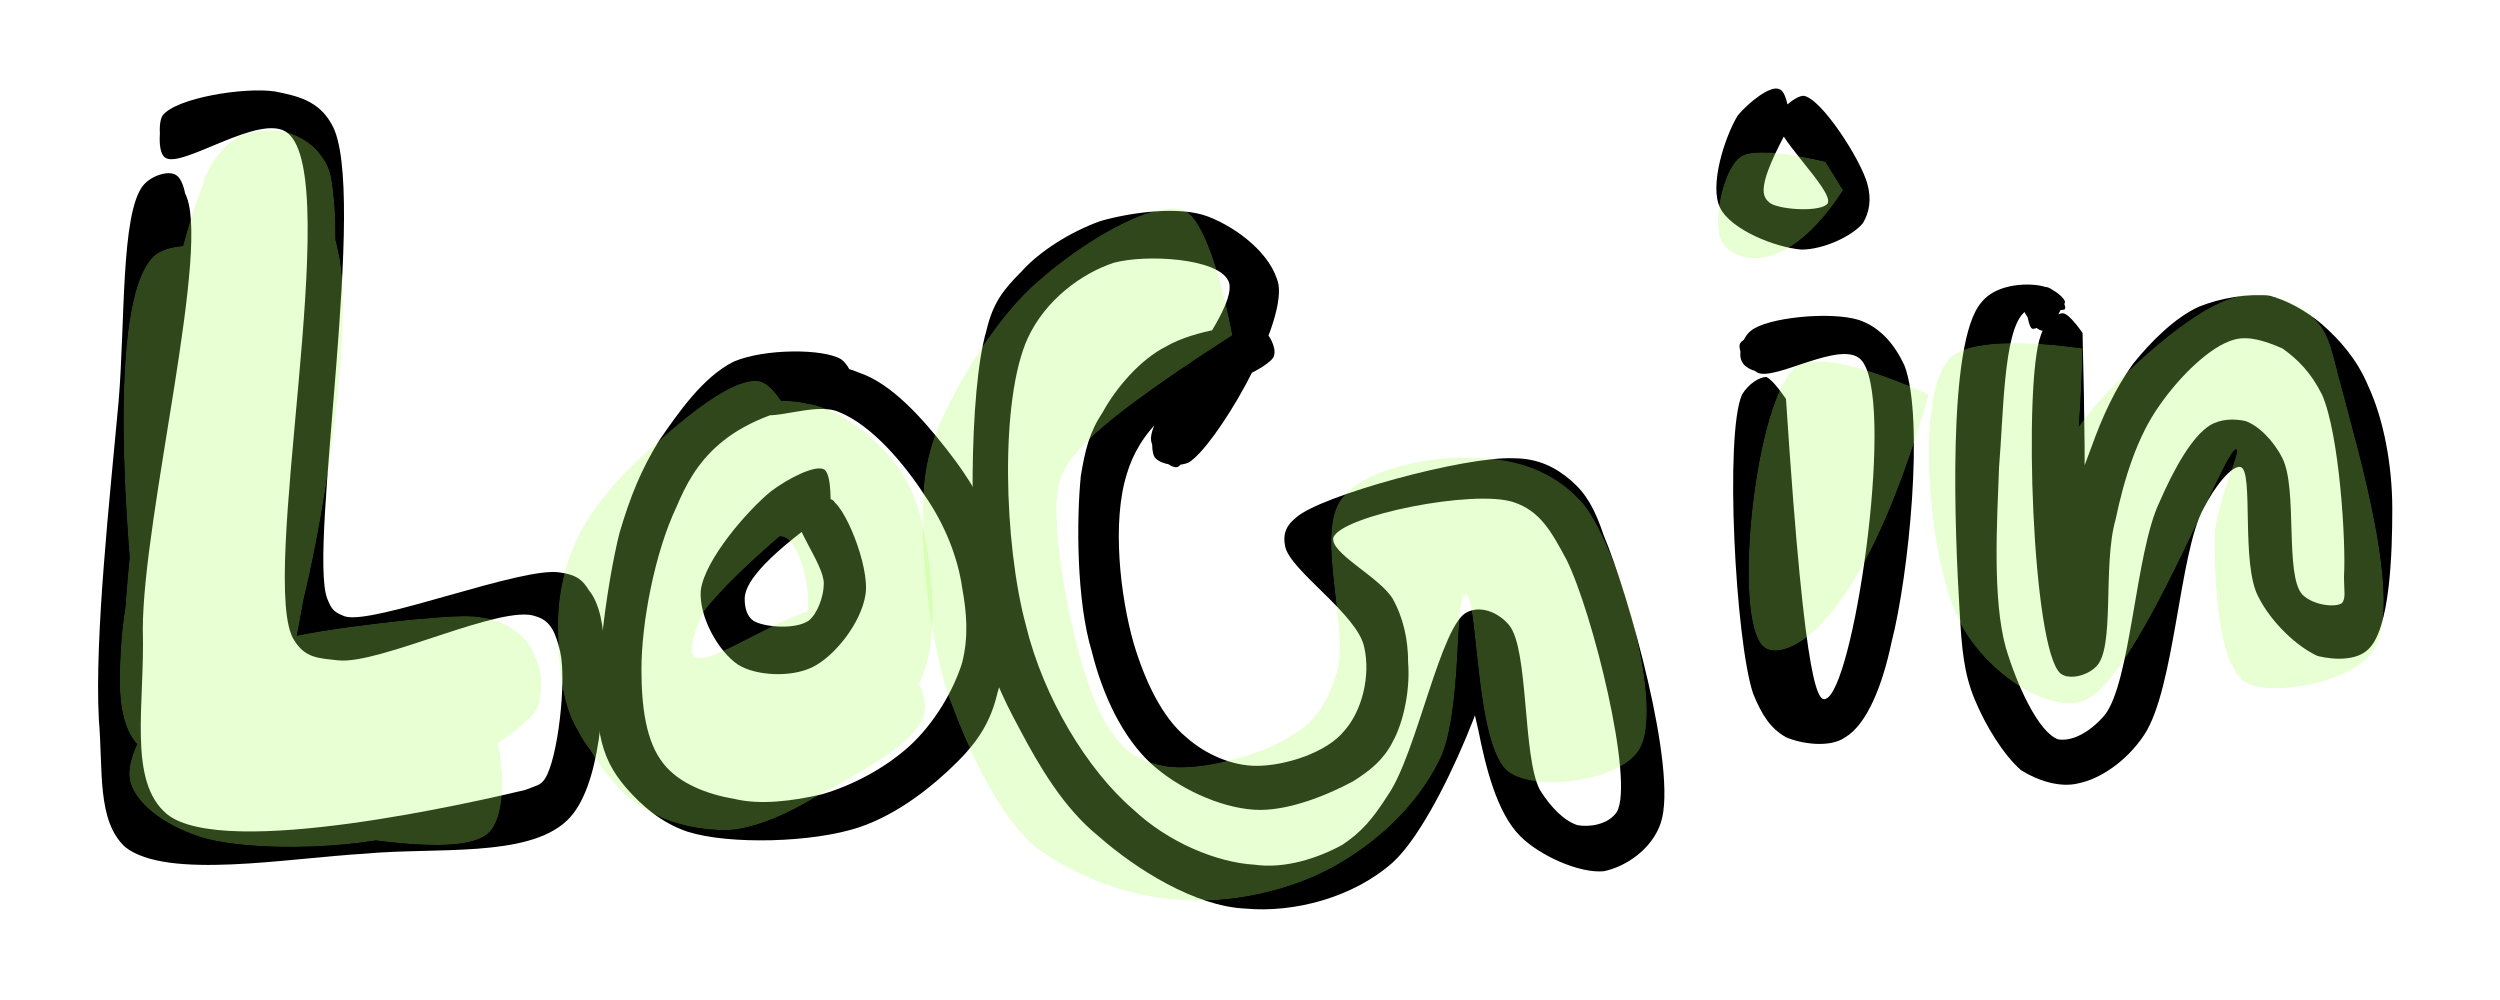 <svg xmlns="http://www.w3.org/2000/svg" xmlns:xlink="http://www.w3.org/1999/xlink" width="250" zoomAndPan="magnify" viewBox="0 0 187.5 75" height="100" preserveAspectRatio="xMidYMid meet" version="1.0"><defs><filter x="0%" y="0%" width="100%" height="100%" id="65460c2eb0"><feColorMatrix values="0 0 0 0 1 0 0 0 0 1 0 0 0 0 1 0 0 0 1 0" color-interpolation-filters="sRGB"/></filter><clipPath id="89eb8b8d63"><path d="M 7.207 6.648 L 45.316 6.648 L 45.316 64.906 L 7.207 64.906 Z M 7.207 6.648 " clip-rule="nonzero"/></clipPath><clipPath id="886eea8584"><path d="M 10.543 16.246 C 11.863 12.785 13.344 13.281 13.84 14.434 C 15.98 18.059 10.711 38.652 10.711 47.223 C 10.875 52.824 9.555 58.59 12.523 61.059 C 16.805 64.52 35.918 60.07 39.379 59.25 C 40.199 58.918 40.531 58.918 40.859 58.426 C 41.848 56.941 42.508 51.012 42.012 48.867 C 41.684 47.551 41.355 46.562 40.199 46.23 C 37.73 45.242 28.504 49.855 25.371 49.527 C 23.891 49.363 22.902 49.363 22.078 48.043 C 19.277 43.926 25.867 13.445 21.582 9.984 C 19.605 8.336 13.512 12.785 12.355 11.797 C 11.699 11.305 12.027 8.832 12.355 8.668 C 12.688 8.504 14.336 9.328 14.5 9.82 C 14.5 10.48 13.016 11.961 12.523 11.797 C 12.191 11.797 11.699 9.492 12.191 8.668 C 13.18 7.348 18.289 6.523 20.594 6.855 C 22.242 7.184 23.891 7.516 24.879 9.328 C 27.68 14.105 23.066 41.289 24.551 44.914 C 24.879 45.738 25.043 45.902 25.867 46.23 C 28.008 46.891 39.211 42.441 42.012 42.938 C 43.168 43.102 43.66 43.43 44.156 44.254 C 44.98 45.242 45.309 47.055 45.309 48.867 C 45.309 52.164 45.145 59.082 42.508 61.555 C 39.543 64.355 32.621 63.531 27.352 64.027 C 21.582 64.355 12.523 66.004 9.391 63.531 C 7.25 61.555 7.742 57.766 7.414 53.977 C 7.086 47.715 8.238 37.336 8.898 30.086 C 9.391 24.156 9.062 16.082 10.711 13.941 C 11.367 13.117 12.688 12.785 13.18 13.117 C 13.84 13.445 14.168 15.422 13.84 16.246 C 13.676 16.906 12.688 17.895 12.027 17.895 C 11.531 17.895 10.543 16.246 10.543 16.246 " clip-rule="nonzero"/></clipPath><clipPath id="3cd8beaa6a"><path d="M 44.844 26.312 L 75.77 26.312 L 75.77 63.184 L 44.844 63.184 Z M 44.844 26.312 " clip-rule="nonzero"/></clipPath><clipPath id="a81e67da57"><path d="M 62.113 30.086 C 54.207 31.238 52.062 34.863 50.746 37.996 C 49.098 41.453 48.109 46.727 48.109 50.188 C 48.109 52.988 48.438 55.625 49.758 57.27 C 50.91 58.754 53.051 59.578 55.031 59.906 C 57.008 60.402 59.477 60.07 61.621 59.578 C 63.926 58.918 66.398 57.602 68.211 55.953 C 70.023 54.305 71.504 51.836 72.164 49.691 C 72.66 47.715 72.492 45.902 72.164 44.09 C 71.836 41.785 70.848 39.312 69.363 37.172 C 67.879 34.863 65.41 31.898 62.938 30.91 C 61.125 30.086 57.664 31.734 56.844 30.91 C 56.348 30.25 56.676 28.109 57.172 27.777 C 57.5 27.613 59.312 28.934 59.312 29.426 C 59.312 29.922 57.5 31.074 57.008 30.91 C 56.676 30.746 56.348 28.602 57.008 27.945 C 57.996 26.957 62.113 26.957 64.422 27.945 C 66.891 28.77 69.199 31.402 71.012 33.711 C 72.824 36.016 74.637 38.984 75.293 42.113 C 75.953 45.078 75.625 49.363 74.801 52 C 74.305 54.141 73.316 55.625 71.836 57.105 C 70.023 58.918 67.387 61.059 64.422 62.051 C 60.961 63.203 54.699 63.367 51.57 62.379 C 49.594 61.719 48.109 60.402 46.957 59.082 C 45.969 57.93 45.309 56.777 44.98 54.965 C 44.484 51.504 45.473 43.926 46.461 39.973 C 47.285 37.172 48.109 35.195 49.426 33.051 C 50.91 30.91 52.723 28.273 55.031 27.121 C 57.336 26.133 61.785 26.133 63.102 26.957 C 63.762 27.449 64.258 28.77 64.09 29.262 C 63.926 29.758 62.113 30.086 62.113 30.086 " clip-rule="nonzero"/></clipPath><clipPath id="7a0145be7b"><path d="M 52.453 35.086 L 65 35.086 L 65 50.648 L 52.453 50.648 Z M 52.453 35.086 " clip-rule="nonzero"/></clipPath><clipPath id="15848b676c"><path d="M 62.277 38.324 C 56.844 42.113 55.852 43.926 55.852 44.914 C 55.852 45.574 56.02 46.23 56.512 46.562 C 57.336 47.055 59.645 47.223 60.633 46.562 C 61.289 46.066 61.785 44.75 61.785 43.762 C 61.785 42.277 59.312 39.312 59.809 38.324 C 60.137 37.664 61.949 37.172 62.445 37.5 C 62.938 37.828 63.102 39.477 62.609 39.973 C 62.277 40.301 60.137 39.973 59.973 39.641 C 59.809 39.148 61.621 37.336 62.277 37.5 C 63.266 37.664 65.246 42.441 64.914 44.586 C 64.586 46.727 62.609 49.199 60.961 50.023 C 59.312 50.844 56.676 50.68 55.359 49.855 C 53.875 48.867 52.395 46.23 52.559 44.254 C 52.887 41.949 56.02 38.324 57.832 36.84 C 59.148 35.852 61.125 34.863 61.785 35.195 C 62.445 35.523 62.277 38.324 62.277 38.324 " clip-rule="nonzero"/></clipPath><clipPath id="bc06fba684"><path d="M 72.828 15.68 L 125 15.68 L 125 68.391 L 72.828 68.391 Z M 72.828 15.68 " clip-rule="nonzero"/></clipPath><clipPath id="d32556f063"><path d="M 93.914 27.945 C 87.816 29.426 85.344 32.723 84.52 35.523 C 83.367 39.148 84.027 44.75 85.016 48.211 C 85.84 51.012 87.156 53.812 88.969 55.293 C 90.453 56.613 92.43 57.438 94.242 57.438 C 96.383 57.438 99.516 56.449 100.832 54.801 C 102.152 53.316 102.809 50.68 102.316 48.539 C 101.82 46.066 96.715 42.773 96.383 40.961 C 96.219 40.137 96.383 39.477 97.207 38.816 C 99.02 37.172 109.895 34.203 113.52 34.371 C 115.332 34.371 116.648 35.027 117.801 36.016 C 118.957 37.004 119.613 38.16 120.273 40.137 C 122.086 44.418 125.875 57.766 124.559 61.719 C 123.898 63.695 121.922 65.016 120.273 65.344 C 118.461 65.508 115.496 64.191 114.012 62.707 C 112.199 60.895 111.379 57.27 110.883 54.801 C 110.387 52.656 109.566 49.363 110.223 48.375 C 110.555 47.879 111.707 47.551 112.035 47.879 C 112.859 48.867 108.082 61.391 104.457 64.684 C 101.492 67.32 97.043 68.477 93.418 68.145 C 89.629 67.98 85.18 65.18 82.379 62.707 C 79.742 60.566 77.93 57.438 76.449 54.637 C 75.129 52.164 74.141 50.188 73.648 46.891 C 72.66 41.453 72.66 29.262 73.977 24.812 C 74.473 22.672 75.293 21.684 76.613 20.363 C 77.93 18.883 80.238 17.398 82.543 16.574 C 84.852 15.918 88.477 15.422 90.617 16.246 C 92.758 17.07 95.395 19.047 95.891 21.355 C 96.383 24.648 91.113 33.547 89.133 34.699 C 88.312 35.027 87.156 34.863 86.664 34.371 C 86.332 34.039 86.332 32.723 86.664 32.391 C 87.156 32.062 89.133 32.062 89.465 32.559 C 89.629 32.887 88.805 34.863 88.312 35.027 C 87.816 35.195 86.5 34.039 86.332 33.051 C 86.004 30.91 93.254 23 92.102 21.023 C 91.277 19.375 86.004 19.047 83.531 19.707 C 81.062 20.531 78.426 22.508 77.105 25.309 C 74.965 29.922 75.293 40.797 76.941 46.891 C 78.262 52.328 81.555 57.766 85.016 60.73 C 87.652 63.203 91.277 64.684 94.078 64.852 C 96.383 65.18 98.855 64.355 100.668 63.367 C 102.152 62.379 102.973 61.391 104.129 59.578 C 106.27 56.449 108.082 46.727 110.059 45.902 C 111.047 45.41 112.367 45.902 113.188 46.891 C 114.672 48.703 114.18 56.777 115.496 59.25 C 116.32 60.566 117.309 61.555 118.297 61.883 C 119.121 62.051 120.602 61.883 121.262 60.895 C 122.582 58.59 119.449 45.902 117.473 41.949 C 116.32 39.805 115.496 38.324 113.52 37.664 C 110.555 36.676 100.668 38.652 100.008 40.301 C 99.68 41.453 103.469 43.266 104.457 44.914 C 105.281 46.398 105.609 48.043 105.609 49.691 C 105.773 51.668 105.281 54.141 104.457 55.625 C 103.797 56.941 102.809 57.766 101.492 58.59 C 99.68 59.578 96.547 60.895 94.078 60.73 C 91.441 60.566 88.312 59.082 86.332 57.27 C 84.191 55.293 82.707 52.164 81.887 48.867 C 80.73 45.078 80.73 38.984 81.062 35.688 C 81.391 33.711 81.719 32.391 82.707 30.91 C 83.699 29.098 85.512 26.957 87.488 25.969 C 89.465 24.812 93.418 24.156 94.57 24.648 C 95.23 24.977 95.727 26.133 95.559 26.625 C 95.559 27.121 93.914 27.945 93.914 27.945 " clip-rule="nonzero"/></clipPath><clipPath id="3055621aad"><path d="M 129.922 23.625 L 143.578 23.625 L 143.578 55.852 L 129.922 55.852 Z M 129.922 23.625 " clip-rule="nonzero"/></clipPath><clipPath id="7a2ee1d01c"><path d="M 133.949 29.922 C 135.434 52.656 136.422 52.824 137.078 52.328 C 139.223 50.68 142.188 29.59 139.551 26.957 C 138.066 25.473 133.125 28.602 131.809 27.945 C 130.984 27.449 130.324 26.297 130.488 25.801 C 130.652 25.309 132.633 24.648 132.961 24.977 C 133.289 25.145 132.961 27.613 132.465 27.777 C 131.973 28.109 130.82 27.613 130.652 27.121 C 130.324 26.625 130.652 25.309 131.312 24.812 C 132.465 23.824 137.242 23.332 139.387 23.988 C 140.867 24.484 142.023 25.637 142.848 27.449 C 144.328 31.402 143.176 43.102 141.855 48.211 C 141.199 51.34 140.047 54.305 138.398 55.293 C 137.242 56.117 135.102 55.789 133.949 55.293 C 132.797 54.637 132.137 53.645 131.477 52 C 130.16 48.043 129.336 32.559 130.652 29.59 C 131.148 28.77 131.973 28.273 132.465 28.273 C 132.961 28.438 133.949 29.922 133.949 29.922 " clip-rule="nonzero"/></clipPath><clipPath id="d4f5a3f1dd"><path d="M 128.66 6.629 L 140.297 6.629 L 140.297 18.738 L 128.66 18.738 Z M 128.66 6.629 " clip-rule="nonzero"/></clipPath><clipPath id="68784a2c42"><path d="M 134.277 9.328 C 131.641 14.105 132.137 14.762 132.797 15.258 C 133.621 15.75 136.586 15.918 137.078 15.258 C 137.574 14.27 132.797 9.984 133.289 8.832 C 133.621 8.172 135.926 7.516 136.254 7.844 C 136.586 8.172 136.254 9.984 135.762 10.316 C 135.266 10.48 133.289 9.492 133.289 8.996 C 133.125 8.504 134.609 7.184 135.266 7.184 C 136.586 7.348 139.551 11.961 140.047 13.773 C 140.375 14.93 140.211 15.918 139.715 16.742 C 138.891 17.73 136.75 18.719 135.102 18.719 C 133.125 18.551 129.828 17.234 129.008 15.586 C 128.184 13.941 129.336 10.316 130.324 8.668 C 131.148 7.68 132.797 6.359 133.453 6.691 C 134.113 6.855 134.277 9.328 134.277 9.328 " clip-rule="nonzero"/></clipPath><clipPath id="5708f50916"><path d="M 146.637 21.191 L 179.559 21.191 L 179.559 58.941 L 146.637 58.941 Z M 146.637 21.191 " clip-rule="nonzero"/></clipPath><clipPath id="0071a07a80"><path d="M 156.191 24.977 C 156.852 50.352 155.367 51.012 154.875 50.68 C 153.887 50.188 154.051 46.066 154.215 43.598 C 154.543 40.465 155.695 36.512 156.852 33.547 C 157.676 31.238 158.664 29.098 159.98 27.285 C 161.301 25.637 163.109 23.824 164.922 23 C 166.57 22.344 168.547 22.012 170.195 22.176 C 171.516 22.508 172.996 23.332 174.148 24.32 C 175.469 25.473 176.785 26.957 177.609 28.934 C 178.762 31.402 179.422 34.863 179.422 38.16 C 179.422 41.453 179.258 47.223 177.609 48.703 C 176.785 49.527 175.141 49.527 173.82 49.199 C 172.336 48.539 170.359 46.727 169.371 44.75 C 168.055 42.277 169.043 35.359 168.055 35.027 C 167.395 34.863 166.078 36.512 165.254 38.16 C 163.441 41.453 163.109 51.668 160.805 55.129 C 159.488 57.105 157.508 58.426 155.863 58.754 C 154.543 59.082 152.895 58.59 151.578 57.766 C 150.262 56.613 148.941 54.469 148.117 52.492 C 147.293 50.516 147.129 48.703 146.965 45.738 C 146.637 40.301 145.977 25.637 148.613 22.672 C 149.766 21.188 152.402 21.188 153.391 21.52 C 154.051 21.684 154.875 22.344 154.875 22.672 C 154.707 23.332 152.895 24.812 152.402 24.648 C 152.074 24.484 151.742 22.176 152.074 21.848 C 152.402 21.52 154.543 22.012 154.707 22.508 C 154.875 23 153.719 24.812 153.227 24.812 C 152.566 24.812 151.578 23.164 151.578 22.672 C 151.742 22.176 152.895 21.355 153.391 21.52 C 154.051 21.52 155.039 22.836 154.875 23.164 C 154.707 23.496 152.566 22.672 151.742 23.496 C 150.262 24.977 150.262 31.074 149.93 35.027 C 149.766 39.312 149.438 44.914 150.426 48.539 C 151.25 51.34 152.895 54.965 154.379 55.457 C 155.531 55.625 156.852 54.801 157.84 53.645 C 159.816 51.176 160.145 41.453 161.957 37.664 C 163.109 35.027 164.43 32.723 165.746 31.898 C 166.57 31.402 167.559 31.402 168.383 31.57 C 169.371 31.898 170.527 33.051 171.184 34.371 C 172.336 36.676 171.348 43.102 172.668 44.586 C 173.492 45.41 175.141 45.574 175.633 45.242 C 175.961 44.914 175.797 44.254 175.797 43.266 C 175.961 40.797 175.469 32.559 174.148 29.59 C 173.328 27.945 172.336 26.957 171.184 26.133 C 170.031 25.637 168.715 25.145 167.559 25.473 C 165.746 25.969 163.441 28.273 161.957 30.414 C 160.309 32.723 159.32 35.852 158.664 38.984 C 157.676 42.441 158.664 48.703 157.18 50.023 C 156.52 50.68 155.203 51.012 154.543 50.516 C 152.402 48.703 151.742 28.602 153.062 25.145 C 153.391 24.156 154.215 23.496 154.707 23.496 C 155.203 23.496 156.191 24.977 156.191 24.977 " clip-rule="nonzero"/></clipPath><clipPath id="0953bdf25c"><path d="M 8.949 9.707 L 40.633 9.707 L 40.633 63.625 L 8.949 63.625 Z M 8.949 9.707 " clip-rule="nonzero"/></clipPath><clipPath id="06549b9b4d"><path d="M 21.418 19.543 C 19.277 54.141 17.465 55.293 16.145 55.625 C 14.992 55.789 13.512 55.293 12.688 54.637 C 11.863 53.977 11.203 53.316 10.711 51.668 C 9.723 46.727 13.344 23.824 15.324 18.551 C 15.98 16.742 16.477 15.918 17.301 15.258 C 18.289 14.598 19.605 14.105 20.758 14.27 C 21.75 14.27 23.066 14.93 23.891 15.75 C 24.715 16.41 25.043 17.234 25.371 18.883 C 26.031 24.156 22.902 46.891 21.09 51.836 C 20.43 53.316 19.938 53.977 18.949 54.637 C 18.125 55.293 16.641 55.625 15.652 55.457 C 14.5 55.293 13.18 54.637 12.523 53.812 C 11.863 52.988 11.531 52.164 11.367 50.516 C 10.711 45.078 13.512 23.164 14.664 17.07 C 14.992 14.598 15.156 13.281 15.98 12.129 C 16.641 11.137 17.629 10.148 18.617 9.984 C 19.938 9.656 22.078 9.984 23.23 10.809 C 24.219 11.633 24.879 12.949 25.043 14.93 C 25.539 18.883 21.582 27.121 20.758 33.547 C 19.77 39.973 20.594 49.527 19.605 53.316 C 19.113 54.801 18.781 55.625 17.793 56.281 C 16.969 56.941 15.652 57.602 14.5 57.438 C 13.18 57.27 10.875 56.117 10.051 54.305 C 8.566 50.844 10.379 40.137 11.699 36.84 C 12.191 35.359 12.688 34.535 13.676 34.039 C 14.828 33.383 16.969 33.051 18.289 33.547 C 19.605 34.371 20.926 36.348 21.254 38.324 C 21.914 41.617 17.465 50.68 18.781 51.504 C 19.605 52.164 21.914 48.867 24.219 48.043 C 27.184 46.891 32.953 46.066 35.59 46.23 C 37.07 46.398 38.059 46.727 38.883 47.551 C 39.871 48.375 40.859 50.352 40.531 51.668 C 40.367 53.316 38.883 54.801 36.906 55.953 C 33.281 58.258 20.43 61.555 17.957 59.742 C 16.477 58.754 16.145 55.129 17.137 53.812 C 18.617 52 27.844 51.012 29.164 52.492 C 30.152 53.48 29.164 57.27 28.008 58.59 C 26.855 59.906 23.891 61.391 22.738 60.895 C 21.418 60.07 20.266 54.637 21.582 53.152 C 23.23 51.012 33.281 50.516 35.754 52.492 C 37.73 54.141 38.391 60.566 36.742 62.379 C 34.93 64.355 27.184 62.871 23.559 62.379 C 20.758 62.051 17.465 61.883 16.312 60.238 C 15.156 58.754 14.992 54.637 16.312 52.988 C 18.125 51.012 24.879 50.844 28.172 51.012 C 30.645 51.176 33.117 51.504 34.434 52.656 C 35.754 53.812 36.742 56.281 36.41 57.766 C 36.082 59.414 34.105 61.227 31.965 62.051 C 28.172 63.695 18.617 64.027 14.828 62.707 C 12.355 61.883 10.051 60.238 9.723 58.426 C 9.391 56.281 12.027 52.328 14.828 50.352 C 18.125 47.879 25.703 47.055 29.984 46.562 C 32.953 46.23 36.082 46.066 37.895 46.891 C 39.047 47.387 39.871 48.375 40.199 49.363 C 40.695 50.352 40.695 51.836 40.367 52.988 C 39.871 54.141 36.906 56.117 36.906 55.953 C 36.906 55.953 39.211 54.141 39.047 53.812 C 38.555 52.988 26.527 57.766 22.242 58.59 C 19.77 59.082 17.957 59.414 15.98 58.918 C 13.84 58.426 11.039 57.105 9.887 55.293 C 8.898 53.645 8.898 51.34 9.062 48.703 C 9.227 44.914 10.875 37.004 12.852 34.699 C 13.676 33.711 14.828 33.215 15.98 33.215 C 17.301 33.215 19.277 33.711 20.266 35.027 C 21.582 36.84 21.418 41.617 21.09 45.078 C 20.758 48.703 19.938 54.637 17.957 56.281 C 16.477 57.438 13.676 57.602 12.355 56.941 C 11.039 56.281 10.215 54.965 9.723 52.988 C 8.566 48.867 10.051 38.488 11.039 31.57 C 12.027 25.309 13.84 16.574 15.488 13.281 C 16.145 11.797 16.641 10.973 17.629 10.48 C 18.453 9.82 19.938 9.656 21.09 9.82 C 22.078 9.984 23.395 10.645 24.055 11.633 C 24.715 12.457 24.879 13.117 25.043 14.93 C 25.703 20.531 23.559 46.23 21.09 51.836 C 20.102 53.645 19.277 54.637 17.957 55.129 C 16.641 55.625 14.5 55.293 13.344 54.469 C 12.355 53.977 11.863 52.988 11.367 51.668 C 10.875 49.527 11.367 46.562 11.699 42.938 C 12.355 36.512 13.84 21.023 15.816 17.07 C 16.641 15.586 17.301 15.094 18.453 14.598 C 19.441 14.27 20.758 13.941 21.914 14.434 C 23.23 15.094 24.715 16.574 25.371 18.883 C 26.855 24.648 23.395 46.727 20.43 52 C 19.113 54.141 17.629 55.293 16.145 55.625 C 14.664 55.789 12.852 54.965 11.863 53.812 C 10.543 52.328 10.543 50.188 10.215 47.055 C 9.555 40.961 7.91 22.672 11.531 19.211 C 13.676 17.234 21.418 19.543 21.418 19.543 " clip-rule="nonzero"/></clipPath><mask id="9770379431"><g filter="url(#65460c2eb0)"><rect x="-18.75" width="225" fill="#000000" y="-7.5" height="90" fill-opacity="0.28"/></g></mask><clipPath id="041f4a6ec7"><path d="M 0.949 0.707 L 32.633 0.707 L 32.633 54.625 L 0.949 54.625 Z M 0.949 0.707 " clip-rule="nonzero"/></clipPath><clipPath id="d481cba4f1"><path d="M 13.418 10.543 C 11.277 45.141 9.465 46.293 8.145 46.625 C 6.992 46.789 5.512 46.293 4.688 45.637 C 3.863 44.977 3.203 44.316 2.711 42.668 C 1.723 37.727 5.344 14.824 7.324 9.551 C 7.98 7.742 8.477 6.918 9.301 6.258 C 10.289 5.598 11.605 5.105 12.758 5.27 C 13.75 5.27 15.066 5.93 15.891 6.75 C 16.715 7.41 17.043 8.234 17.371 9.883 C 18.031 15.156 14.902 37.891 13.09 42.836 C 12.43 44.316 11.938 44.977 10.949 45.637 C 10.125 46.293 8.641 46.625 7.652 46.457 C 6.5 46.293 5.18 45.637 4.523 44.812 C 3.863 43.988 3.531 43.164 3.367 41.516 C 2.711 36.078 5.512 14.164 6.664 8.07 C 6.992 5.598 7.156 4.281 7.98 3.129 C 8.641 2.137 9.629 1.148 10.617 0.984 C 11.938 0.656 14.078 0.984 15.23 1.809 C 16.219 2.633 16.879 3.949 17.043 5.93 C 17.539 9.883 13.582 18.121 12.758 24.547 C 11.77 30.973 12.594 40.527 11.605 44.316 C 11.113 45.801 10.781 46.625 9.793 47.281 C 8.969 47.941 7.652 48.602 6.5 48.438 C 5.18 48.27 2.875 47.117 2.051 45.305 C 0.566 41.844 2.379 31.137 3.699 27.84 C 4.191 26.359 4.688 25.535 5.676 25.039 C 6.828 24.383 8.969 24.051 10.289 24.547 C 11.605 25.371 12.926 27.348 13.254 29.324 C 13.914 32.617 9.465 41.68 10.781 42.504 C 11.605 43.164 13.914 39.867 16.219 39.043 C 19.184 37.891 24.953 37.066 27.59 37.23 C 29.07 37.398 30.059 37.727 30.883 38.551 C 31.871 39.375 32.859 41.352 32.531 42.668 C 32.367 44.316 30.883 45.801 28.906 46.953 C 25.281 49.258 12.43 52.555 9.957 50.742 C 8.477 49.754 8.145 46.129 9.137 44.812 C 10.617 43 19.844 42.012 21.164 43.492 C 22.152 44.48 21.164 48.27 20.008 49.59 C 18.855 50.906 15.891 52.391 14.738 51.895 C 13.418 51.07 12.266 45.637 13.582 44.152 C 15.23 42.012 25.281 41.516 27.754 43.492 C 29.73 45.141 30.391 51.566 28.742 53.379 C 26.93 55.355 19.184 53.871 15.559 53.379 C 12.758 53.051 9.465 52.883 8.312 51.238 C 7.156 49.754 6.992 45.637 8.312 43.988 C 10.125 42.012 16.879 41.844 20.172 42.012 C 22.645 42.176 25.117 42.504 26.434 43.656 C 27.754 44.812 28.742 47.281 28.41 48.766 C 28.082 50.414 26.105 52.227 23.965 53.051 C 20.172 54.695 10.617 55.027 6.828 53.707 C 4.355 52.883 2.051 51.238 1.723 49.426 C 1.391 47.281 4.027 43.328 6.828 41.352 C 10.125 38.879 17.703 38.055 21.984 37.562 C 24.953 37.23 28.082 37.066 29.895 37.891 C 31.047 38.387 31.871 39.375 32.199 40.363 C 32.695 41.352 32.695 42.836 32.367 43.988 C 31.871 45.141 28.906 47.117 28.906 46.953 C 28.906 46.953 31.211 45.141 31.047 44.812 C 30.555 43.988 18.527 48.766 14.242 49.59 C 11.77 50.082 9.957 50.414 7.98 49.918 C 5.84 49.426 3.039 48.105 1.887 46.293 C 0.898 44.645 0.898 42.34 1.062 39.703 C 1.227 35.914 2.875 28.004 4.852 25.699 C 5.676 24.711 6.828 24.215 7.98 24.215 C 9.301 24.215 11.277 24.711 12.266 26.027 C 13.582 27.84 13.418 32.617 13.09 36.078 C 12.758 39.703 11.938 45.637 9.957 47.281 C 8.477 48.438 5.676 48.602 4.355 47.941 C 3.039 47.281 2.215 45.965 1.723 43.988 C 0.566 39.867 2.051 29.488 3.039 22.57 C 4.027 16.309 5.84 7.574 7.488 4.281 C 8.145 2.797 8.641 1.973 9.629 1.48 C 10.453 0.82 11.938 0.656 13.09 0.82 C 14.078 0.984 15.395 1.645 16.055 2.633 C 16.715 3.457 16.879 4.117 17.043 5.93 C 17.703 11.531 15.559 37.23 13.09 42.836 C 12.102 44.645 11.277 45.637 9.957 46.129 C 8.641 46.625 6.5 46.293 5.344 45.469 C 4.355 44.977 3.863 43.988 3.367 42.668 C 2.875 40.527 3.367 37.562 3.699 33.938 C 4.355 27.512 5.84 12.023 7.816 8.07 C 8.641 6.586 9.301 6.094 10.453 5.598 C 11.441 5.27 12.758 4.941 13.914 5.434 C 15.23 6.094 16.715 7.574 17.371 9.883 C 18.855 15.648 15.395 37.727 12.43 43 C 11.113 45.141 9.629 46.293 8.145 46.625 C 6.664 46.789 4.852 45.965 3.863 44.812 C 2.543 43.328 2.543 41.188 2.215 38.055 C 1.555 31.961 -0.09 13.672 3.531 10.211 C 5.676 8.234 13.418 10.543 13.418 10.543 " clip-rule="nonzero"/></clipPath><clipPath id="cfd9bb12a4"><rect x="0" width="33" y="0" height="55"/></clipPath><clipPath id="c0346172c8"><path d="M 41.801 28.559 L 70 28.559 L 70 62.395 L 41.801 62.395 Z M 41.801 28.559 " clip-rule="nonzero"/></clipPath><clipPath id="a5c399392b"><path d="M 61.785 37.5 C 51.238 45.902 50.746 48.703 51.57 49.527 C 52.395 50.516 55.523 50.516 57.008 50.023 C 58.488 49.363 60.137 47.715 60.465 46.23 C 60.961 44.586 59.973 40.629 58.82 40.301 C 57.832 39.805 55.195 42.277 54.039 43.762 C 52.887 45.242 51.406 48.539 52.062 49.199 C 53.051 50.352 60.137 44.75 63.102 45.574 C 65.902 46.398 69.691 50.844 69.363 53.316 C 69.199 55.625 63.598 58.426 60.961 59.906 C 58.984 61.059 57.172 61.883 55.195 62.215 C 53.383 62.379 51.406 62.051 49.758 61.391 C 48.273 60.73 46.957 59.906 45.805 58.426 C 44.32 56.613 42.344 53.48 42.344 50.516 C 42.18 46.562 44.648 40.301 46.793 37.004 C 48.605 34.371 50.91 32.559 53.383 31.402 C 55.523 30.25 58.324 29.758 60.465 30.25 C 62.773 30.582 65.078 32.391 66.562 34.039 C 67.879 35.523 68.703 37.172 69.199 39.312 C 69.859 42.441 70.516 47.551 69.199 50.68 C 67.879 53.977 63.926 57.105 61.289 58.754 C 59.312 60.07 57.008 60.73 55.031 60.895 C 53.051 61.059 51.074 61.059 49.262 60.07 C 47.121 59.25 44.484 57.105 43.332 54.801 C 42.012 52.656 41.848 49.363 41.848 46.727 C 41.848 44.586 42.344 42.441 43.168 40.629 C 44.156 38.488 45.637 36.676 47.449 34.863 C 49.922 32.559 54.699 28.109 57.008 28.602 C 59.312 29.262 61.785 37.5 61.785 37.5 " clip-rule="nonzero"/></clipPath><mask id="5d13eca66d"><g filter="url(#65460c2eb0)"><rect x="-18.75" width="225" fill="#000000" y="-7.5" height="90" fill-opacity="0.28"/></g></mask><clipPath id="57c4742342"><path d="M 0.801 0.559 L 29 0.559 L 29 34.395 L 0.801 34.395 Z M 0.801 0.559 " clip-rule="nonzero"/></clipPath><clipPath id="0e763944f1"><path d="M 20.785 9.5 C 10.238 17.902 9.746 20.703 10.57 21.527 C 11.395 22.516 14.523 22.516 16.008 22.023 C 17.488 21.363 19.137 19.715 19.465 18.23 C 19.961 16.586 18.973 12.629 17.82 12.301 C 16.832 11.805 14.195 14.277 13.039 15.762 C 11.887 17.242 10.406 20.539 11.062 21.199 C 12.051 22.352 19.137 16.75 22.102 17.574 C 24.902 18.398 28.691 22.844 28.363 25.316 C 28.199 27.625 22.598 30.426 19.961 31.906 C 17.984 33.059 16.172 33.883 14.195 34.215 C 12.383 34.379 10.406 34.051 8.758 33.391 C 7.273 32.73 5.957 31.906 4.805 30.426 C 3.32 28.613 1.344 25.48 1.344 22.516 C 1.18 18.562 3.648 12.301 5.793 9.004 C 7.605 6.371 9.91 4.559 12.383 3.402 C 14.523 2.25 17.324 1.758 19.465 2.25 C 21.773 2.582 24.078 4.391 25.562 6.039 C 26.879 7.523 27.703 9.172 28.199 11.312 C 28.859 14.441 29.516 19.551 28.199 22.68 C 26.879 25.977 22.926 29.105 20.289 30.754 C 18.312 32.07 16.008 32.73 14.031 32.895 C 12.051 33.059 10.074 33.059 8.262 32.07 C 6.121 31.25 3.484 29.105 2.332 26.801 C 1.012 24.656 0.848 21.363 0.848 18.727 C 0.848 16.586 1.344 14.441 2.168 12.629 C 3.156 10.488 4.637 8.676 6.449 6.863 C 8.922 4.559 13.699 0.109 16.008 0.602 C 18.312 1.262 20.785 9.5 20.785 9.5 " clip-rule="nonzero"/></clipPath><clipPath id="e90ca5cc86"><rect x="0" width="29" y="0" height="35"/></clipPath><clipPath id="4da8e09a7e"><path d="M 69 15.5 L 123.719 15.5 L 123.719 67.738 L 69 67.738 Z M 69 15.5 " clip-rule="nonzero"/></clipPath><clipPath id="5006caa5ef"><path d="M 92.43 25.145 C 79.906 33.215 79.414 35.027 79.25 37.664 C 79.086 41.949 81.062 51.668 83.203 54.637 C 84.355 56.449 85.512 57.105 87.32 57.438 C 89.793 57.93 94.738 56.613 96.879 55.129 C 98.691 54.141 99.516 52.656 100.172 50.68 C 101.328 47.387 98.527 39.973 100.668 37.336 C 102.645 34.863 108.246 34.039 111.379 34.371 C 114.18 34.535 116.812 35.523 118.793 37.828 C 121.594 41.453 124.887 53.316 122.91 56.281 C 121.426 58.59 115.332 59.414 113.188 57.93 C 110.555 56.117 110.883 44.418 109.895 44.586 C 109.07 44.586 109.73 53.645 107.918 57.105 C 106.27 60.402 103.305 63.203 100.008 65.016 C 96.715 66.828 92.266 67.816 88.477 67.484 C 84.688 67.32 80.402 65.672 77.438 63.367 C 74.637 60.73 72.66 56.281 71.176 52.328 C 69.859 48.375 69.199 42.938 69.199 39.148 C 69.199 36.348 69.363 34.535 70.352 32.062 C 71.836 28.602 74.801 23.66 77.93 21.023 C 80.898 18.387 86.332 14.93 88.805 15.75 C 90.945 16.742 92.43 25.145 92.43 25.145 " clip-rule="nonzero"/></clipPath><mask id="b19b96c4ac"><g filter="url(#65460c2eb0)"><rect x="-18.75" width="225" fill="#000000" y="-7.5" height="90" fill-opacity="0.28"/></g></mask><clipPath id="9cafc483b1"><path d="M 0.176 0.5 L 54.719 0.5 L 54.719 52.738 L 0.176 52.738 Z M 0.176 0.5 " clip-rule="nonzero"/></clipPath><clipPath id="99fa8efd22"><path d="M 23.43 10.145 C 10.906 18.215 10.414 20.027 10.25 22.664 C 10.086 26.949 12.062 36.668 14.203 39.637 C 15.355 41.449 16.512 42.105 18.32 42.438 C 20.793 42.93 25.738 41.613 27.879 40.129 C 29.691 39.141 30.516 37.656 31.172 35.68 C 32.328 32.387 29.527 24.973 31.668 22.336 C 33.645 19.863 39.246 19.039 42.379 19.371 C 45.18 19.535 47.812 20.523 49.793 22.828 C 52.594 26.453 55.887 38.316 53.91 41.281 C 52.426 43.59 46.332 44.414 44.188 42.93 C 41.555 41.117 41.883 29.418 40.895 29.586 C 40.07 29.586 40.73 38.645 38.918 42.105 C 37.27 45.402 34.305 48.203 31.008 50.016 C 27.715 51.828 23.266 52.816 19.477 52.484 C 15.688 52.32 11.402 50.672 8.438 48.367 C 5.637 45.73 3.66 41.281 2.176 37.328 C 0.859 33.375 0.199 27.938 0.199 24.148 C 0.199 21.348 0.363 19.535 1.352 17.062 C 2.836 13.602 5.801 8.66 8.93 6.023 C 11.898 3.387 17.332 -0.07 19.805 0.75 C 21.945 1.742 23.43 10.145 23.43 10.145 " clip-rule="nonzero"/></clipPath><clipPath id="2d79f7f2c4"><rect x="0" width="55" y="0" height="53"/></clipPath><clipPath id="c3d312edf3"><path d="M 131.098 27.043 L 144.664 27.043 L 144.664 48.891 L 131.098 48.891 Z M 131.098 27.043 " clip-rule="nonzero"/></clipPath><clipPath id="167b3309af"><path d="M 144.66 29.59 C 139.551 47.551 133.785 49.691 132.301 48.539 C 129.828 46.562 131.641 29.59 134.773 27.449 C 137.078 25.969 144.66 29.59 144.66 29.59 " clip-rule="nonzero"/></clipPath><mask id="97f44879da"><g filter="url(#65460c2eb0)"><rect x="-18.75" width="225" fill="#000000" y="-7.5" height="90" fill-opacity="0.28"/></g></mask><clipPath id="373e5fb5f8"><path d="M 0.098 0.043 L 13.664 0.043 L 13.664 21.891 L 0.098 21.891 Z M 0.098 0.043 " clip-rule="nonzero"/></clipPath><clipPath id="a1a618ab04"><path d="M 13.66 2.59 C 8.551 20.551 2.785 22.691 1.301 21.539 C -1.172 19.562 0.641 2.59 3.773 0.449 C 6.078 -1.031 13.66 2.59 13.66 2.59 " clip-rule="nonzero"/></clipPath><clipPath id="d2c5946f51"><rect x="0" width="14" y="0" height="22"/></clipPath><clipPath id="bcc9acd303"><path d="M 128.82 11.363 L 138.262 11.363 L 138.262 19.371 L 128.82 19.371 Z M 128.82 11.363 " clip-rule="nonzero"/></clipPath><clipPath id="706fca2c62"><path d="M 138.234 14.27 C 133.949 20.859 130.16 19.707 129.172 18.223 C 128.348 16.906 129.172 12.785 130.488 11.797 C 131.641 10.809 136.914 12.129 136.914 12.129 " clip-rule="nonzero"/></clipPath><mask id="66427d1310"><g filter="url(#65460c2eb0)"><rect x="-18.75" width="225" fill="#000000" y="-7.5" height="90" fill-opacity="0.28"/></g></mask><clipPath id="c41c51c548"><path d="M 0.82 0.363 L 10.262 0.363 L 10.262 8.371 L 0.82 8.371 Z M 0.82 0.363 " clip-rule="nonzero"/></clipPath><clipPath id="aa7a1eb891"><path d="M 10.234 3.27 C 5.949 9.859 2.16 8.707 1.172 7.223 C 0.348 5.906 1.172 1.785 2.488 0.797 C 3.641 -0.191 8.914 1.129 8.914 1.129 " clip-rule="nonzero"/></clipPath><clipPath id="1baa191f67"><rect x="0" width="11" y="0" height="9"/></clipPath><clipPath id="2a31755348"><path d="M 144.516 22.094 L 178.926 22.094 L 178.926 52.906 L 144.516 52.906 Z M 144.516 22.094 " clip-rule="nonzero"/></clipPath><clipPath id="76f482d9c3"><path d="M 156.191 26.133 C 155.695 48.043 150.426 47.879 149.602 46.562 C 148.449 44.914 152.238 38.16 154.051 35.027 C 155.367 32.559 156.688 30.746 158.664 28.77 C 161.133 26.297 165.418 22.508 168.219 22.176 C 170.195 21.848 172.336 22.672 173.492 23.824 C 174.809 24.977 174.973 26.789 175.633 29.098 C 176.785 33.547 180.41 45.574 177.941 48.867 C 176.457 51.176 170.359 52.328 168.383 51.176 C 166.242 49.691 166.078 43.266 166.078 40.137 C 166.242 37.664 168.055 33.875 167.723 33.711 C 166.902 33.383 160.145 51.668 156.027 52.656 C 153.227 53.316 149.105 50.352 147.293 47.223 C 144.66 42.938 143.504 29.922 146.141 26.957 C 147.953 24.812 156.191 26.133 156.191 26.133 " clip-rule="nonzero"/></clipPath><mask id="b4e628f2c9"><g filter="url(#65460c2eb0)"><rect x="-18.75" width="225" fill="#000000" y="-7.5" height="90" fill-opacity="0.28"/></g></mask><clipPath id="8b3cda2b70"><path d="M 0.516 0.094 L 34.926 0.094 L 34.926 30.906 L 0.516 30.906 Z M 0.516 0.094 " clip-rule="nonzero"/></clipPath><clipPath id="2d5fa5cb01"><path d="M 12.191 4.133 C 11.695 26.043 6.426 25.879 5.602 24.562 C 4.449 22.914 8.238 16.16 10.051 13.027 C 11.367 10.559 12.688 8.746 14.664 6.77 C 17.133 4.297 21.418 0.508 24.219 0.176 C 26.195 -0.152 28.336 0.672 29.492 1.824 C 30.809 2.977 30.973 4.789 31.633 7.098 C 32.785 11.547 36.41 23.574 33.941 26.867 C 32.457 29.176 26.359 30.328 24.383 29.176 C 22.242 27.691 22.078 21.266 22.078 18.137 C 22.242 15.664 24.055 11.875 23.723 11.711 C 22.902 11.383 16.145 29.668 12.027 30.656 C 9.227 31.316 5.105 28.352 3.293 25.223 C 0.66 20.938 -0.496 7.922 2.141 4.957 C 3.953 2.812 12.191 4.133 12.191 4.133 " clip-rule="nonzero"/></clipPath><clipPath id="391d642123"><rect x="0" width="35" y="0" height="31"/></clipPath></defs><g clip-path="url(#89eb8b8d63)"><g clip-path="url(#886eea8584)"><path fill="#000000" d="M 0.824 0.266 L 51.898 0.266 L 51.898 70.691 L 0.824 70.691 Z M 0.824 0.266 " fill-opacity="1" fill-rule="nonzero"/></g></g><g clip-path="url(#3cd8beaa6a)"><g clip-path="url(#a81e67da57)"><path fill="#000000" d="M 38.391 20.363 L 81.887 20.363 L 81.887 69.129 L 38.391 69.129 Z M 38.391 20.363 " fill-opacity="1" fill-rule="nonzero"/></g></g><g clip-path="url(#7a0145be7b)"><g clip-path="url(#15848b676c)"><path fill="#000000" d="M 45.969 28.602 L 71.504 28.602 L 71.504 56.633 L 45.969 56.633 Z M 45.969 28.602 " fill-opacity="1" fill-rule="nonzero"/></g></g><g clip-path="url(#bc06fba684)"><g clip-path="url(#d32556f063)"><path fill="#000000" d="M 67.059 9.656 L 131.312 9.656 L 131.312 74.914 L 67.059 74.914 Z M 67.059 9.656 " fill-opacity="1" fill-rule="nonzero"/></g></g><g clip-path="url(#3055621aad)"><g clip-path="url(#7a2ee1d01c)"><path fill="#000000" d="M 123.898 17.398 L 149.602 17.398 L 149.602 62.078 L 123.898 62.078 Z M 123.898 17.398 " fill-opacity="1" fill-rule="nonzero"/></g></g><g clip-path="url(#d4f5a3f1dd)"><g clip-path="url(#68784a2c42)"><path fill="#000000" d="M 122.414 0.102 L 146.637 0.102 L 146.637 25.453 L 122.414 25.453 Z M 122.414 0.102 " fill-opacity="1" fill-rule="nonzero"/></g></g><g clip-path="url(#5708f50916)"><g clip-path="url(#0071a07a80)"><path fill="#000000" d="M 140.375 14.93 L 186.176 14.93 L 186.176 65.562 L 140.375 65.562 Z M 140.375 14.93 " fill-opacity="1" fill-rule="nonzero"/></g></g><g clip-path="url(#0953bdf25c)"><g clip-path="url(#06549b9b4d)"><g mask="url(#9770379431)"><g transform="matrix(1, 0, 0, 1, 8, 9)"><g clip-path="url(#cfd9bb12a4)"><g clip-path="url(#041f4a6ec7)"><g clip-path="url(#d481cba4f1)"><rect x="-49.25" width="270" fill="#aeff61" height="108" y="-25.5" fill-opacity="1"/></g></g></g></g></g></g></g><g clip-path="url(#c0346172c8)"><g clip-path="url(#a5c399392b)"><g mask="url(#5d13eca66d)"><g transform="matrix(1, 0, 0, 1, 41, 28)"><g clip-path="url(#e90ca5cc86)"><g clip-path="url(#57c4742342)"><g clip-path="url(#0e763944f1)"><rect x="-82.25" width="270" fill="#aeff61" height="108" y="-44.5" fill-opacity="1"/></g></g></g></g></g></g></g><g clip-path="url(#4da8e09a7e)"><g clip-path="url(#5006caa5ef)"><g mask="url(#b19b96c4ac)"><g transform="matrix(1, 0, 0, 1, 69, 15)"><g clip-path="url(#2d79f7f2c4)"><g clip-path="url(#9cafc483b1)"><g clip-path="url(#99fa8efd22)"><rect x="-110.25" width="270" fill="#aeff61" height="108" y="-31.5" fill-opacity="1"/></g></g></g></g></g></g></g><g clip-path="url(#c3d312edf3)"><g clip-path="url(#167b3309af)"><g mask="url(#97f44879da)"><g transform="matrix(1, 0, 0, 1, 131, 27)"><g clip-path="url(#d2c5946f51)"><g clip-path="url(#373e5fb5f8)"><g clip-path="url(#a1a618ab04)"><rect x="-172.25" width="270" fill="#aeff61" height="108" y="-43.5" fill-opacity="1"/></g></g></g></g></g></g></g><g clip-path="url(#bcc9acd303)"><g clip-path="url(#706fca2c62)"><g mask="url(#66427d1310)"><g transform="matrix(1, 0, 0, 1, 128, 11)"><g clip-path="url(#1baa191f67)"><g clip-path="url(#c41c51c548)"><g clip-path="url(#aa7a1eb891)"><rect x="-169.25" width="270" fill="#aeff61" height="108" y="-27.5" fill-opacity="1"/></g></g></g></g></g></g></g><g clip-path="url(#2a31755348)"><g clip-path="url(#76f482d9c3)"><g mask="url(#b4e628f2c9)"><g transform="matrix(1, 0, 0, 1, 144, 22)"><g clip-path="url(#391d642123)"><g clip-path="url(#8b3cda2b70)"><g clip-path="url(#2d5fa5cb01)"><rect x="-185.25" width="270" fill="#aeff61" height="108" y="-38.5" fill-opacity="1"/></g></g></g></g></g></g></g></svg>